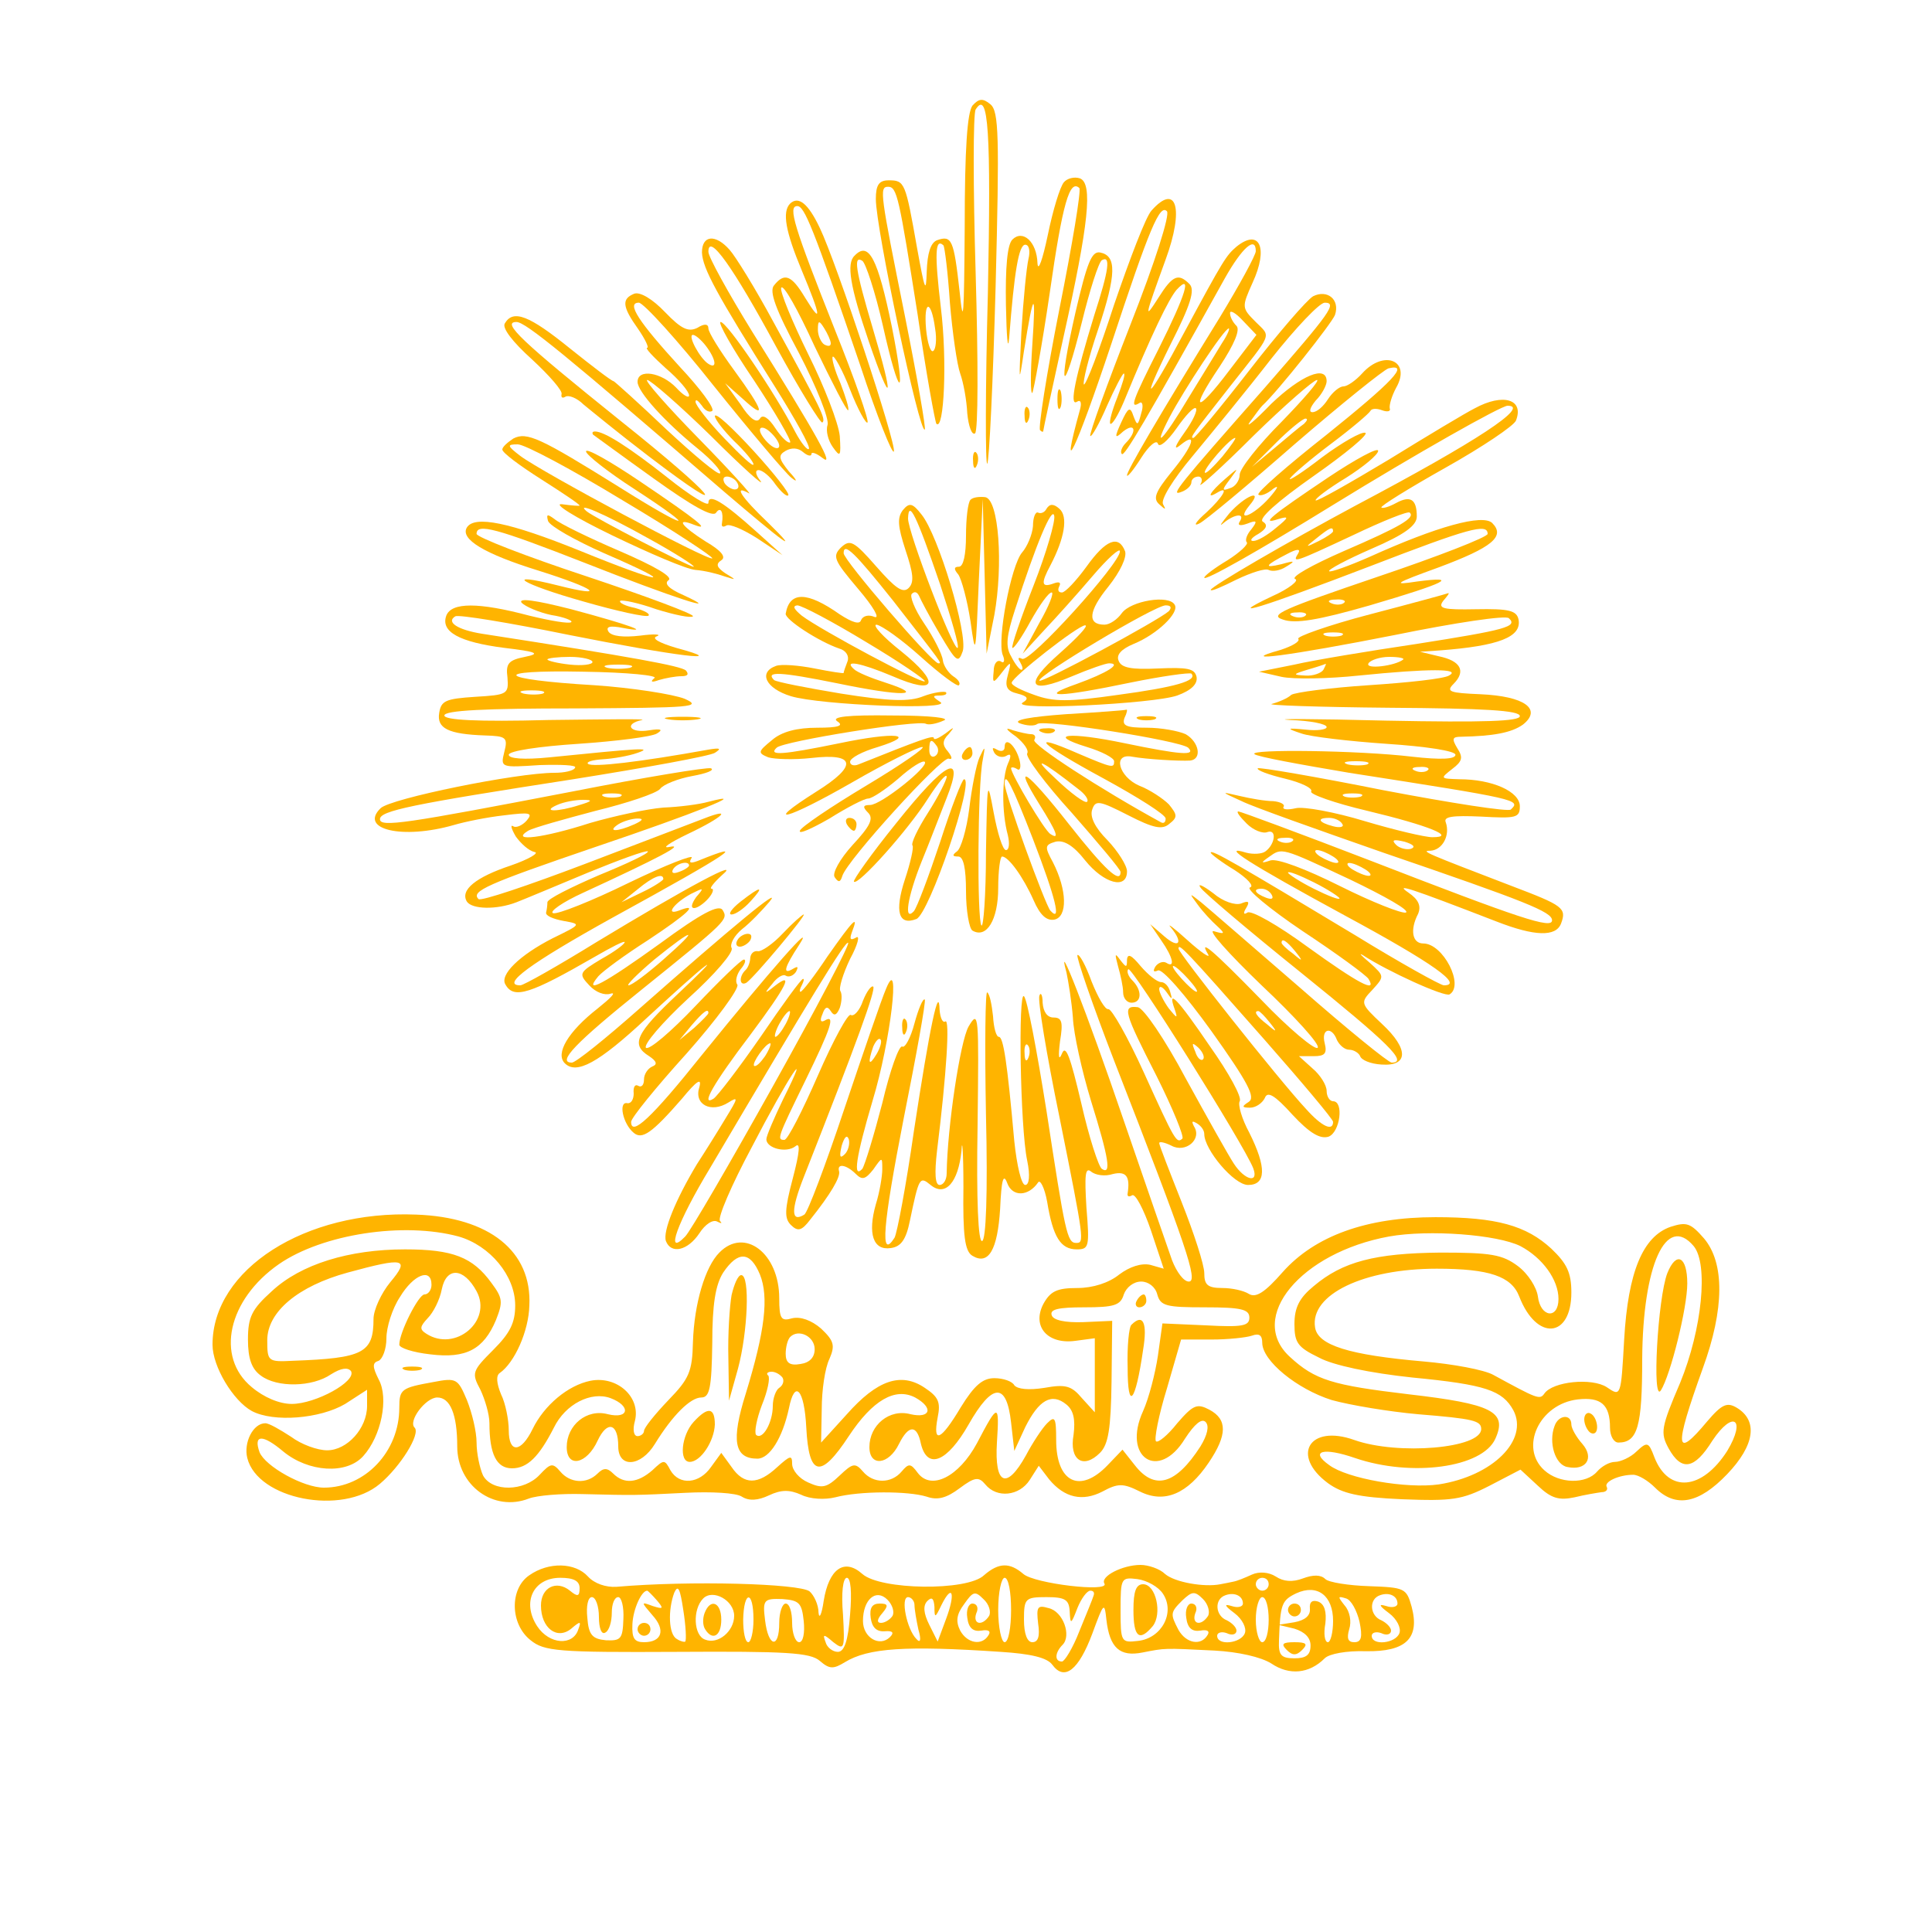 <?xml version="1.0" standalone="no"?>
<!DOCTYPE svg PUBLIC "-//W3C//DTD SVG 20010904//EN"
 "http://www.w3.org/TR/2001/REC-SVG-20010904/DTD/svg10.dtd">
<svg version="1.0" xmlns="http://www.w3.org/2000/svg"
 width="300pt" height="300pt" viewBox="0 0 300 300"
 preserveAspectRatio="xMidYMid meet">
<g transform="translate(0,300) scale(0.1,-0.1)"
fill="#ffb400" stroke="none">
<path d="M1510 2836 c-8 -11 -12 -67 -12 -188 -1 -140 -2 -159 -8 -100 -9 80
-12 87 -35 79 -10 -4 -15 -20 -16 -49 -1 -35 -3 -29 -15 37 -18 102 -19 105
-44 105 -15 0 -20 -7 -20 -29 0 -46 68 -366 76 -358 2 2 -12 82 -31 177 -38
189 -40 200 -26 200 14 0 17 -16 46 -199 13 -90 27 -166 29 -169 12 -12 17 99
7 180 -10 84 -9 109 4 97 2 -3 7 -43 10 -89 4 -47 11 -96 16 -110 5 -14 10
-41 11 -62 2 -20 7 -34 12 -31 5 3 5 111 1 249 -4 133 -4 248 0 254 20 32 24
-36 19 -285 -4 -148 -4 -268 -1 -265 3 3 9 127 13 275 6 235 5 272 -8 283 -12
10 -18 9 -28 -2z m-58 -346 c3 -17 1 -33 -3 -35 -4 -3 -9 13 -11 34 -4 46 8
46 14 1z"/>
<path d="M1652 2717 c-6 -7 -17 -43 -25 -82 -8 -38 -15 -58 -16 -44 -1 34 -23
53 -39 37 -8 -8 -11 -44 -10 -102 1 -50 3 -73 5 -51 8 104 15 145 25 145 6 0
8 -10 5 -22 -3 -13 -8 -63 -11 -113 -4 -81 -4 -84 4 -30 15 94 19 97 13 10 -3
-44 -3 -78 0 -75 2 3 15 73 27 155 20 140 31 177 46 163 3 -4 -11 -88 -31
-188 -20 -101 -33 -185 -30 -188 3 -3 5 -3 5 -1 0 2 14 67 31 144 40 179 46
240 26 248 -9 3 -20 0 -25 -6z"/>
<path d="M1227 2684 c-13 -13 -7 -44 18 -104 30 -72 32 -86 5 -42 -21 35 -32
39 -48 19 -8 -9 2 -37 39 -106 27 -52 47 -102 44 -111 -3 -9 1 -24 8 -34 12
-17 13 -15 11 17 -2 20 -24 77 -49 127 -25 51 -44 97 -42 103 3 7 26 -34 52
-91 27 -56 50 -101 52 -99 2 2 -4 21 -12 42 -9 20 -14 39 -12 41 2 3 15 -20
27 -51 12 -31 25 -54 27 -51 3 2 -20 68 -51 145 -63 159 -73 191 -58 191 11 0
24 -31 98 -248 26 -79 50 -139 52 -133 4 12 -89 293 -115 347 -18 38 -33 50
-46 38z m63 -217 c0 -5 -4 -5 -10 -2 -5 3 -10 14 -10 23 0 15 2 15 10 2 5 -8
10 -19 10 -23z"/>
<path d="M1788 2673 c-9 -10 -34 -76 -58 -146 -23 -71 -44 -126 -47 -124 -2 3
7 41 22 85 29 87 29 115 3 120 -13 2 -20 -16 -38 -93 -28 -123 -20 -135 10
-15 12 49 26 93 31 96 14 8 11 -15 -12 -86 -29 -95 -39 -141 -27 -134 6 4 8
-1 5 -12 -33 -119 -6 -62 48 100 61 185 76 219 87 208 5 -5 -18 -78 -57 -177
-36 -92 -64 -169 -62 -172 2 -2 14 19 26 47 12 27 24 50 26 50 3 0 -2 -16 -10
-37 -8 -20 -13 -38 -11 -41 3 -2 12 13 21 34 44 107 70 160 82 174 25 27 14
-8 -27 -90 -42 -83 -46 -95 -31 -86 5 4 7 -4 3 -16 -5 -19 -6 -20 -12 -4 -5
15 -8 14 -19 -10 -11 -24 -10 -26 3 -14 19 15 22 0 4 -18 -6 -6 -9 -14 -6 -17
4 -4 35 48 160 273 27 48 48 66 48 42 0 -6 -25 -52 -56 -103 -95 -154 -144
-238 -144 -245 0 -4 10 8 22 27 12 19 24 29 26 22 2 -7 15 4 29 24 14 20 27
34 30 31 3 -3 -5 -20 -18 -38 -15 -21 -17 -28 -6 -19 27 22 20 -1 -14 -42 -25
-31 -29 -41 -19 -50 10 -9 11 -9 6 0 -4 7 15 38 46 75 29 35 84 102 122 151
38 48 75 87 83 87 20 0 9 -15 -93 -132 -134 -152 -148 -169 -130 -162 9 3 16
10 16 15 0 5 5 9 11 9 5 0 7 -6 3 -12 -4 -7 33 26 82 75 49 48 94 87 99 87 5
0 -20 -29 -55 -65 -36 -36 -65 -73 -65 -82 0 -9 -7 -19 -15 -21 -13 -5 -13 -3
0 14 14 19 14 19 -8 0 -23 -20 -30 -32 -12 -21 20 12 9 -7 -17 -31 -16 -14
-21 -22 -11 -17 9 4 76 60 148 123 73 63 139 116 146 118 34 8 6 -21 -96 -103
-61 -48 -109 -90 -106 -93 3 -3 14 1 23 9 10 7 7 1 -6 -14 -25 -28 -53 -39
-31 -12 23 27 -6 16 -31 -12 -13 -16 -17 -22 -9 -15 17 14 34 16 25 2 -4 -6 1
-7 12 -3 15 6 16 4 6 -9 -7 -8 -10 -17 -7 -20 3 -3 -11 -16 -30 -28 -20 -12
-36 -24 -36 -27 0 -6 85 42 200 113 130 80 261 154 271 154 36 0 -47 -55 -236
-155 -108 -58 -225 -126 -225 -131 0 -3 18 5 40 16 23 11 45 18 50 15 6 -3 18
-1 27 5 15 9 14 10 -7 4 -29 -7 -26 -2 9 16 15 8 21 8 17 1 -10 -16 -7 -15 85
28 46 22 86 38 88 35 9 -8 -15 -22 -103 -60 -48 -21 -82 -40 -75 -43 7 -2 -9
-15 -36 -27 -78 -37 -14 -17 153 47 153 59 182 67 182 50 0 -5 -77 -35 -172
-67 -147 -50 -168 -59 -146 -66 19 -7 55 -1 135 22 119 35 141 46 73 37 -39
-6 -35 -3 34 22 83 31 104 48 83 69 -15 14 -85 -5 -191 -53 -32 -14 -60 -24
-62 -22 -3 2 27 18 66 35 51 22 70 36 70 50 0 27 -10 33 -32 21 -11 -6 -21 -9
-23 -7 -2 2 43 30 100 62 57 32 106 65 109 73 13 33 -20 43 -64 19 -14 -7 -74
-43 -134 -80 -60 -36 -111 -65 -113 -63 -2 2 19 18 47 35 27 17 50 36 50 42 0
6 -35 -13 -77 -41 -88 -59 -108 -75 -78 -65 17 5 17 3 -4 -14 -13 -11 -28 -20
-35 -20 -6 0 -3 5 8 11 13 8 15 14 7 19 -8 4 22 31 79 71 50 35 86 65 80 67
-6 2 -36 -15 -67 -38 -31 -24 -53 -38 -50 -33 4 6 32 30 64 54 32 24 59 47 61
51 2 4 10 4 18 1 8 -3 14 -2 12 3 -1 5 3 19 10 32 24 42 -19 60 -53 22 -10
-11 -23 -20 -29 -20 -6 0 -17 -9 -24 -20 -7 -11 -17 -20 -24 -20 -6 0 -4 7 5
18 10 10 17 24 17 30 0 26 -40 9 -86 -35 -26 -27 -41 -39 -33 -28 8 11 16 22
19 25 24 22 108 128 113 141 8 24 -12 40 -34 29 -10 -6 -54 -57 -99 -115 -45
-58 -84 -105 -87 -105 -6 0 -1 6 57 80 67 85 64 76 40 100 -22 22 -22 23 -5
61 25 54 11 85 -25 56 -16 -14 -19 -18 -81 -133 -57 -107 -71 -119 -21 -18 31
61 38 84 29 93 -17 17 -26 14 -48 -21 -23 -36 -22 -32 11 59 29 79 17 120 -22
76z m121 -248 c-52 -69 -63 -65 -15 6 23 35 32 57 26 63 -6 6 -10 14 -10 20 0
5 9 0 20 -12 l21 -22 -42 -55z m-11 43 c-8 -13 -31 -51 -52 -85 -40 -67 -58
-85 -30 -31 22 42 85 138 92 138 2 0 -2 -10 -10 -22z m127 -126 c-6 -4 -26
-21 -45 -37 l-36 -30 38 38 c20 20 41 37 45 37 4 0 3 -3 -2 -8z m-127 -51
c-13 -15 -25 -27 -27 -25 -4 4 39 54 47 54 2 0 -7 -13 -20 -29z m172 -116 c0
-2 -10 -9 -22 -15 -22 -11 -22 -10 -4 4 21 17 26 19 26 11z m17 -111 c-3 -3
-12 -4 -19 -1 -8 3 -5 6 6 6 11 1 17 -2 13 -5z m-60 -20 c-3 -3 -12 -4 -19 -1
-8 3 -5 6 6 6 11 1 17 -2 13 -5z"/>
<path d="M1090 2608 c1 -25 23 -65 113 -208 32 -51 56 -94 53 -97 -2 -3 -12 9
-21 26 -31 60 -106 171 -116 171 -5 0 18 -41 52 -91 33 -50 58 -93 56 -96 -3
-2 -13 7 -23 22 -11 17 -20 22 -24 15 -5 -8 -16 0 -30 22 l-24 33 27 -24 c38
-35 33 -19 -13 44 -22 30 -40 59 -40 65 0 7 -6 8 -17 1 -14 -7 -25 -2 -50 24
-20 21 -39 32 -48 29 -20 -8 -19 -20 6 -55 11 -16 17 -29 14 -29 -4 0 9 -14
29 -32 20 -17 36 -36 36 -42 0 -5 -9 0 -20 12 -23 24 -60 30 -60 9 0 -15 41
-61 94 -104 22 -18 37 -35 34 -38 -3 -3 -40 28 -83 68 -43 41 -80 74 -82 75
-3 0 -33 23 -68 51 -63 51 -88 61 -101 39 -5 -7 12 -29 42 -56 27 -25 48 -49
46 -54 -1 -5 1 -7 6 -4 5 3 18 -2 28 -12 11 -9 56 -46 102 -81 138 -105 103
-62 -45 56 -153 123 -185 153 -161 153 14 0 75 -50 323 -264 90 -77 122 -101
68 -48 -42 40 -55 60 -30 46 6 -4 -28 34 -78 85 -49 50 -85 91 -80 91 5 0 50
-39 99 -87 49 -49 84 -80 77 -70 -8 10 -9 17 -3 17 6 0 18 -10 26 -22 9 -12
18 -20 20 -17 3 2 -22 34 -54 69 -33 36 -59 60 -60 54 0 -5 14 -23 30 -39 17
-16 30 -32 30 -36 0 -5 -20 14 -45 40 -25 26 -45 52 -45 57 0 5 4 2 10 -6 5
-8 12 -11 16 -8 4 4 -19 35 -50 68 -64 70 -84 100 -64 100 7 0 60 -58 117
-130 57 -71 111 -135 120 -142 10 -8 9 -4 -4 10 -16 20 -17 25 -5 32 9 5 19 5
27 -2 7 -6 13 -7 13 -3 0 4 8 1 17 -6 20 -16 -7 33 -109 196 -37 60 -68 116
-68 124 0 30 38 -23 105 -147 37 -68 70 -121 72 -118 6 5 -2 21 -76 156 -28
52 -59 102 -68 112 -22 25 -43 23 -43 -4z m6 -145 c16 -21 18 -37 4 -28 -13 8
-33 45 -24 45 4 0 13 -8 20 -17z m114 -155 c0 -6 -7 -5 -15 2 -8 7 -15 17 -15
22 0 6 7 5 15 -2 8 -7 15 -17 15 -22z m-65 -58 c3 -5 2 -10 -4 -10 -5 0 -13 5
-16 10 -3 6 -2 10 4 10 5 0 13 -4 16 -10z"/>
<path d="M1327 2603 c-13 -12 -7 -48 22 -133 36 -105 40 -93 6 21 -27 91 -30
113 -16 104 5 -3 20 -48 32 -101 26 -116 37 -118 14 -2 -22 107 -36 134 -58
111z"/>
<path d="M1642 2380 c0 -14 2 -19 5 -12 2 6 2 18 0 25 -3 6 -5 1 -5 -13z"/>
<path d="M1591 2354 c0 -11 3 -14 6 -6 3 7 2 16 -1 19 -3 4 -6 -2 -5 -13z"/>
<path d="M797 2319 c-9 -6 -17 -13 -17 -17 0 -5 27 -25 60 -46 33 -21 60 -39
60 -41 0 -1 -12 0 -27 2 -16 2 19 -20 77 -48 58 -28 116 -53 130 -54 14 -1 34
-6 45 -10 19 -6 19 -6 1 5 -13 9 -15 14 -6 20 8 5 0 15 -24 29 -38 24 -48 38
-18 26 26 -10 7 6 -85 68 -46 31 -83 52 -83 46 0 -5 34 -32 76 -59 103 -67 83
-64 -25 4 -122 76 -143 86 -164 75z m170 -96 c79 -47 141 -88 139 -90 -5 -5
-265 134 -298 159 -21 16 -21 18 -4 18 11 0 84 -39 163 -87z m38 -58 c44 -24
76 -45 72 -45 -7 0 -154 76 -166 86 -19 16 28 -4 94 -41z"/>
<path d="M921 2325 c3 -2 45 -33 94 -68 60 -43 92 -61 97 -53 7 10 12 1 9 -17
-1 -5 2 -6 7 -3 5 3 26 -6 48 -20 l39 -26 -40 36 c-51 46 -75 61 -75 45 0 -6
-28 11 -63 39 -62 49 -99 72 -113 72 -4 0 -5 -2 -3 -5z"/>
<path d="M1511 2284 c0 -11 3 -14 6 -6 3 7 2 16 -1 19 -3 4 -6 -2 -5 -13z"/>
<path d="M1507 2224 c-4 -4 -7 -29 -7 -56 0 -29 -4 -48 -11 -48 -8 0 -8 -4 -1
-12 5 -7 14 -40 19 -73 8 -57 8 -54 13 65 l6 125 3 -120 3 -120 12 60 c14 78
7 179 -14 183 -9 1 -19 0 -23 -4z"/>
<path d="M1402 2208 c-9 -12 -8 -25 4 -62 12 -36 14 -50 5 -59 -9 -9 -21 0
-50 33 -35 40 -41 43 -55 30 -14 -14 -11 -20 27 -65 23 -27 34 -46 25 -43 -9
4 -18 2 -21 -5 -2 -7 -13 -4 -33 9 -51 36 -78 36 -84 1 -1 -9 51 -43 83 -54
11 -3 16 -12 13 -20 -3 -8 -6 -16 -6 -18 0 -1 -20 2 -45 7 -25 5 -52 7 -60 4
-28 -10 -16 -35 23 -47 46 -14 253 -22 232 -9 -12 8 -13 10 -1 10 8 0 12 2 10
5 -3 2 -19 0 -35 -6 -22 -9 -52 -8 -128 4 -54 9 -100 18 -104 21 -14 14 9 13
98 -5 101 -21 140 -20 75 1 -22 7 -44 16 -49 21 -17 15 10 10 60 -11 69 -30
75 -11 13 39 -28 22 -45 41 -38 41 8 -1 39 -23 69 -50 30 -27 57 -47 59 -44 3
3 -1 9 -9 14 -7 5 -15 16 -16 25 -1 9 -14 35 -29 57 -15 22 -23 43 -19 46 4 4
8 3 11 -3 2 -5 16 -32 32 -59 26 -44 29 -47 36 -27 8 27 -38 180 -64 212 -14
18 -19 19 -29 7z m58 -116 c17 -52 30 -96 27 -98 -6 -6 -77 179 -77 201 1 30
13 5 50 -103z m-73 -25 c77 -99 76 -97 70 -97 -9 0 -147 160 -147 171 0 18 18
0 77 -74z m-42 -64 c52 -31 93 -59 91 -61 -5 -4 -162 80 -191 102 -12 10 -15
15 -7 16 7 0 56 -26 107 -57z"/>
<path d="M1625 2210 c-3 -6 -9 -8 -13 -6 -4 2 -8 -7 -8 -21 -1 -13 -9 -32 -17
-41 -17 -20 -39 -135 -30 -159 4 -9 2 -14 -3 -10 -6 3 -11 -4 -11 -15 -2 -20
-1 -20 13 -2 14 18 15 18 9 -4 -5 -18 -2 -25 15 -29 16 -4 18 -8 8 -14 -20
-13 203 -2 240 11 22 8 32 18 30 29 -3 13 -14 15 -60 13 -41 -2 -57 1 -61 12
-4 9 4 18 23 26 37 15 72 49 64 61 -9 16 -68 6 -82 -13 -7 -10 -19 -18 -27
-18 -27 0 -25 21 6 59 19 24 29 46 26 55 -10 26 -30 18 -60 -24 -16 -22 -33
-40 -38 -40 -6 0 -7 4 -4 10 3 6 -1 7 -9 4 -19 -7 -20 0 -5 28 22 42 28 76 14
88 -9 8 -15 8 -20 0z m-20 -119 c-20 -51 -35 -95 -33 -97 2 -2 15 17 28 41 14
25 28 45 33 45 4 0 -4 -21 -19 -47 l-26 -48 33 36 c19 20 53 58 76 85 23 27
42 44 42 38 1 -18 -140 -174 -152 -167 -6 3 -7 1 -3 -5 4 -7 5 -12 2 -12 -3 0
-10 9 -16 21 -9 15 -7 32 6 72 33 103 58 162 61 146 2 -8 -12 -57 -32 -108z
m210 -40 c-17 -15 -197 -112 -201 -108 -6 6 179 117 196 117 8 0 10 -3 5 -9z
m-169 -65 c-57 -50 -49 -65 19 -36 26 11 52 20 57 20 21 0 -3 -15 -50 -32 -63
-22 -27 -21 83 2 49 10 92 16 95 14 10 -11 -25 -21 -114 -33 -77 -11 -100 -11
-130 0 -20 7 -36 15 -35 19 1 9 103 89 114 89 6 0 -12 -19 -39 -43z"/>
<path d="M851 2191 c3 -8 42 -30 87 -50 120 -52 92 -49 -38 4 -109 44 -163 55
-175 36 -11 -18 27 -41 111 -67 89 -28 109 -43 30 -23 -88 22 -56 2 40 -25 52
-15 98 -25 101 -22 3 3 -7 8 -21 12 -15 3 -25 8 -23 11 3 2 28 -3 56 -13 29
-9 54 -14 57 -11 3 3 -72 31 -165 62 -94 31 -171 61 -171 66 0 17 30 9 168
-45 137 -54 220 -81 153 -50 -23 10 -30 18 -23 23 8 5 -22 22 -75 45 -49 21
-94 43 -102 50 -11 8 -13 8 -10 -3z"/>
<path d="M810 2064 c6 -6 27 -15 46 -19 20 -3 34 -9 31 -11 -3 -3 -32 2 -65
10 -79 21 -121 21 -129 0 -9 -25 20 -41 90 -50 51 -6 57 -9 32 -14 -25 -5 -30
-10 -27 -32 2 -26 0 -27 -50 -30 -46 -3 -53 -6 -56 -25 -4 -24 14 -33 71 -35
33 -1 36 -3 30 -26 -6 -24 -5 -24 55 -20 33 1 58 0 55 -4 -2 -5 -17 -8 -32 -8
-59 0 -255 -40 -270 -55 -34 -33 34 -49 114 -26 17 5 51 12 78 15 40 5 45 4
35 -8 -7 -8 -17 -12 -21 -9 -5 3 -3 -4 4 -16 8 -11 20 -22 29 -24 8 -1 -8 -11
-37 -21 -54 -18 -79 -38 -68 -56 8 -12 46 -13 77 -1 13 5 63 26 111 46 49 20
90 35 93 33 2 -3 -32 -19 -76 -37 -44 -19 -80 -37 -80 -42 0 -5 -1 -12 -2 -16
-1 -5 11 -10 27 -13 28 -5 28 -5 -17 -27 -51 -26 -83 -57 -73 -72 13 -23 39
-14 138 43 26 15 47 26 47 23 0 -3 -16 -15 -36 -26 -35 -21 -36 -23 -19 -41
10 -11 24 -16 33 -13 10 3 0 -7 -20 -23 -46 -36 -66 -70 -51 -85 18 -18 52 0
127 70 39 36 80 73 91 81 11 8 -8 -11 -42 -43 -66 -62 -74 -79 -45 -97 12 -8
13 -13 5 -16 -7 -3 -13 -12 -13 -20 0 -9 -4 -13 -9 -10 -5 3 -8 -2 -7 -12 0
-9 -4 -16 -10 -15 -14 3 -7 -32 10 -46 13 -11 28 -1 75 53 23 28 31 33 27 18
-9 -27 18 -41 45 -24 16 10 15 7 -4 -24 -12 -20 -32 -52 -45 -72 -33 -55 -53
-104 -48 -119 8 -21 34 -15 52 12 9 14 21 22 28 18 6 -3 8 -3 4 1 -4 5 18 56
49 114 57 110 96 169 49 75 -14 -29 -26 -57 -26 -62 0 -14 31 -22 45 -11 8 7
7 -8 -4 -50 -13 -49 -13 -62 -3 -72 11 -11 17 -9 30 8 32 40 47 66 45 75 -4
13 11 11 26 -4 10 -10 15 -8 27 7 14 20 14 20 14 0 0 -10 -4 -35 -10 -54 -13
-46 -4 -72 23 -68 16 2 24 13 30 43 14 67 15 69 32 55 23 -19 43 4 48 53 1 23
3 -2 3 -56 -1 -75 2 -100 14 -107 25 -15 39 9 43 73 2 45 5 56 11 40 8 -22 33
-21 48 1 3 5 10 -8 14 -30 9 -55 21 -74 46 -74 19 0 20 4 15 65 -3 50 -2 63 7
56 7 -6 22 -8 34 -4 21 5 27 -4 23 -30 -1 -5 2 -6 7 -3 5 3 18 -22 29 -54 l20
-60 -21 6 c-14 3 -32 -3 -48 -15 -16 -13 -41 -21 -65 -21 -32 0 -42 -5 -53
-25 -18 -35 7 -63 50 -57 l30 4 0 -57 0 -58 -20 22 c-16 19 -25 22 -58 16 -25
-4 -42 -2 -47 4 -3 6 -17 11 -31 11 -18 0 -31 -11 -52 -45 -31 -52 -44 -58
-36 -16 5 24 1 32 -20 46 -37 25 -74 12 -121 -41 l-40 -44 1 52 c0 29 5 64 12
78 9 21 7 28 -13 47 -15 13 -32 19 -45 16 -17 -5 -20 -1 -20 31 0 70 -54 111
-93 71 -22 -22 -39 -79 -41 -139 -1 -46 -6 -57 -38 -90 -21 -22 -38 -43 -38
-48 0 -4 -5 -8 -10 -8 -6 0 -8 10 -4 24 9 37 -28 70 -69 62 -35 -7 -72 -38
-90 -75 -18 -37 -37 -38 -37 -2 0 16 -5 42 -12 56 -7 17 -8 29 -2 33 23 16 45
65 46 105 4 84 -62 137 -176 141 -172 7 -316 -85 -316 -202 0 -34 32 -87 61
-103 34 -18 106 -12 145 11 l34 22 0 -25 c0 -35 -31 -69 -62 -69 -15 0 -40 9
-56 21 -17 11 -34 21 -40 21 -19 0 -34 -30 -28 -54 16 -64 147 -90 206 -40 32
27 63 77 54 87 -11 10 17 47 35 47 20 0 31 -26 31 -76 0 -61 57 -102 111 -81
13 5 51 8 84 7 81 -2 81 -2 160 2 39 2 78 0 87 -6 11 -7 25 -6 42 2 19 9 32 9
50 1 14 -7 37 -8 53 -4 38 10 113 10 142 1 17 -6 31 -2 51 13 24 18 30 18 40
6 18 -22 53 -18 69 7 l14 22 16 -21 c24 -29 52 -35 83 -19 24 13 32 13 58 0
38 -19 74 -4 107 45 29 43 29 67 1 82 -19 10 -25 8 -50 -21 -15 -19 -30 -31
-33 -28 -3 3 4 40 17 82 l22 76 47 0 c26 0 54 3 63 6 11 4 16 1 16 -11 0 -28
54 -72 108 -89 29 -8 89 -18 134 -22 86 -7 98 -10 98 -23 0 -30 -129 -41 -197
-17 -70 25 -99 -24 -41 -67 22 -16 47 -22 115 -25 78 -3 93 -1 136 21 l48 25
27 -25 c21 -20 33 -23 57 -18 16 4 35 7 42 8 7 0 10 4 8 8 -5 8 19 19 41 19 8
0 23 -9 34 -20 32 -32 68 -25 112 21 43 45 48 83 15 103 -15 9 -23 6 -46 -21
-50 -60 -52 -43 -7 82 34 93 34 164 2 202 -21 24 -27 26 -52 18 -43 -15 -66
-70 -72 -175 -5 -89 -5 -89 -27 -74 -23 15 -84 9 -97 -10 -7 -10 -11 -8 -79
29 -14 8 -63 17 -109 21 -115 10 -164 25 -168 53 -8 51 76 91 189 91 82 0 116
-12 128 -43 27 -70 81 -65 81 6 0 31 -7 45 -31 68 -39 36 -85 49 -180 49 -107
0 -187 -29 -237 -85 -28 -32 -42 -41 -53 -34 -8 5 -26 9 -41 9 -23 0 -28 5
-28 23 0 13 -16 62 -35 110 -19 48 -35 89 -35 92 0 3 9 1 19 -4 22 -12 48 10
35 30 -4 8 -3 9 4 5 7 -4 12 -11 12 -17 0 -24 46 -79 68 -79 28 0 29 27 2 81
-12 22 -18 44 -15 49 4 6 -17 44 -46 85 -51 75 -67 91 -55 58 5 -15 4 -15 -9
1 -8 11 -15 25 -15 30 0 6 5 4 11 -4 9 -13 10 -13 6 0 -2 8 -8 15 -14 15 -6 0
-20 11 -32 25 -14 17 -20 20 -21 10 0 -13 -1 -13 -11 0 -8 11 -8 9 -3 -10 4
-14 8 -32 8 -41 0 -9 6 -16 13 -16 16 0 17 19 1 35 -6 6 -9 14 -6 17 5 6 180
-273 194 -309 9 -24 -13 -19 -30 7 -8 12 -41 71 -74 131 -34 64 -66 110 -75
112 -25 3 -22 -7 29 -107 25 -50 43 -94 40 -97 -9 -8 -11 -5 -60 103 -25 55
-50 99 -55 98 -5 -1 -16 18 -26 43 -9 25 -19 43 -22 41 -2 -3 23 -76 57 -164
113 -290 131 -343 116 -343 -8 0 -19 15 -26 33 -6 17 -40 115 -75 217 -58 170
-106 292 -89 230 3 -14 8 -45 10 -70 1 -25 14 -83 28 -129 28 -90 32 -116 17
-106 -5 3 -20 49 -32 102 -17 72 -24 92 -30 77 -5 -12 -6 -5 -3 19 5 30 3 37
-10 37 -10 0 -16 9 -17 23 0 12 -3 17 -5 11 -3 -6 11 -91 31 -188 39 -194 39
-196 26 -196 -14 0 -17 16 -46 205 -15 94 -30 174 -35 178 -9 10 -6 -203 5
-255 5 -24 3 -38 -3 -38 -6 0 -13 30 -17 68 -11 123 -17 162 -24 162 -4 0 -8
14 -9 32 -2 18 -5 34 -9 37 -3 4 -4 -82 -2 -189 3 -125 0 -196 -6 -197 -6 -2
-9 62 -7 180 2 172 2 180 -14 153 -13 -23 -33 -156 -34 -228 0 -10 -5 -18 -11
-18 -7 0 -8 18 -4 53 15 121 20 205 13 201 -4 -3 -8 5 -9 18 -1 41 -15 -25
-40 -189 -12 -84 -26 -158 -30 -165 -23 -36 -18 20 14 184 20 100 35 183 33
186 -3 2 -10 -15 -16 -37 -6 -23 -15 -39 -19 -36 -5 2 -19 -37 -31 -88 -13
-50 -27 -96 -31 -102 -15 -16 -10 18 16 106 28 92 44 230 21 174 -7 -16 -36
-101 -65 -187 -29 -87 -57 -161 -62 -164 -21 -13 -21 7 -1 58 84 213 112 291
108 296 -3 2 -10 -7 -16 -22 -5 -15 -14 -25 -19 -22 -4 3 -27 -39 -51 -94 -24
-55 -47 -100 -52 -100 -12 0 -11 3 32 91 41 84 48 105 30 94 -6 -3 -7 1 -3 10
4 12 8 13 13 5 5 -8 9 -7 14 5 3 9 4 21 1 26 -3 4 4 27 15 50 12 22 16 38 9
33 -9 -5 -10 -2 -6 9 11 28 2 19 -38 -38 -20 -30 -39 -55 -42 -55 -2 0 -1 5 2
10 3 6 4 10 2 10 -3 0 -32 -40 -66 -90 -34 -49 -67 -92 -73 -96 -21 -13 0 24
57 99 56 75 69 100 38 76 -16 -13 -17 -12 -4 3 7 10 17 16 21 13 5 -3 12 0 16
6 4 8 3 9 -4 5 -18 -11 -14 2 9 37 27 42 -45 -40 -151 -171 -79 -99 -110 -127
-110 -104 0 6 38 53 86 106 47 53 82 101 79 107 -4 5 -1 16 5 24 7 8 9 15 5
15 -4 0 -38 -33 -75 -72 -38 -40 -72 -69 -77 -65 -4 5 25 39 66 77 41 37 71
72 67 78 -3 6 4 19 16 29 13 10 32 30 43 43 22 27 -58 -39 -203 -167 -52 -46
-98 -83 -104 -83 -24 0 6 31 108 113 134 108 135 109 126 124 -6 9 -33 -5 -97
-52 -86 -62 -121 -81 -96 -51 7 8 41 33 77 56 62 41 81 59 48 46 -22 -8 -7 12
19 26 20 10 21 10 8 -5 -7 -10 -9 -17 -3 -17 5 0 15 7 22 15 7 8 9 15 5 15 -4
0 3 9 16 21 33 28 -53 -18 -195 -104 -60 -37 -113 -67 -118 -67 -31 0 15 34
143 105 186 102 213 121 132 88 -11 -4 -14 -3 -9 5 4 6 -40 -11 -98 -39 -57
-28 -110 -49 -117 -47 -7 2 14 17 47 32 115 53 159 76 134 71 -14 -3 -1 6 28
20 55 26 71 42 25 24 -16 -6 -99 -38 -186 -71 -87 -33 -161 -58 -164 -54 -12
12 12 23 182 81 154 52 244 88 175 70 -14 -4 -45 -8 -70 -9 -25 -2 -76 -13
-114 -24 -71 -23 -125 -30 -96 -12 9 5 56 18 105 31 49 12 94 27 100 34 5 7
28 16 50 20 22 4 35 9 29 12 -6 2 -103 -14 -215 -36 -260 -50 -299 -56 -299
-43 0 13 48 23 300 62 113 18 212 36 220 41 11 7 8 8 -10 5 -105 -19 -181 -28
-187 -22 -3 3 7 6 23 7 16 1 40 5 54 10 26 9 2 7 -137 -7 -40 -4 -63 -2 -63 4
0 6 47 13 108 17 59 4 114 11 122 16 10 6 7 8 -12 5 -30 -5 -40 10 -11 16 9 2
-56 1 -145 0 -112 -3 -162 0 -162 7 0 8 64 11 203 11 181 1 199 2 170 15 -18
7 -81 17 -140 21 -153 9 -164 24 -17 21 69 -1 117 -6 110 -10 -7 -6 -4 -7 7
-3 10 3 26 6 35 6 10 0 12 3 7 9 -9 7 -78 20 -317 57 -37 6 -56 18 -41 27 5 3
84 -10 177 -29 166 -33 255 -44 166 -20 -27 8 -39 15 -30 18 8 3 -4 4 -26 1
-26 -3 -44 -1 -49 6 -5 8 2 10 22 6 48 -9 10 5 -80 29 -55 14 -83 18 -77 10z
m110 -92 c0 -4 -16 -6 -35 -4 -19 2 -35 6 -35 8 0 2 16 4 35 4 19 0 35 -4 35
-8z m58 -9 c-10 -2 -26 -2 -35 0 -10 3 -2 5 17 5 19 0 27 -2 18 -5z m-135 -40
c-7 -2 -21 -2 -30 0 -10 3 -4 5 12 5 17 0 24 -2 18 -5z m120 -160 c-7 -2 -19
-2 -25 0 -7 3 -2 5 12 5 14 0 19 -2 13 -5z m-63 -13 c-34 -11 -60 -11 -35 0
11 5 29 8 40 8 16 0 15 -2 -5 -8z m85 -30 c-27 -12 -43 -12 -25 0 8 5 22 9 30
9 10 0 8 -3 -5 -9z m85 -64 c0 -2 -7 -7 -16 -10 -8 -3 -12 -2 -9 4 6 10 25 14
25 6z m-40 -21 c0 -2 -15 -12 -32 -20 l-33 -16 25 20 c24 20 40 26 40 16z m0
-125 c-25 -22 -49 -40 -54 -40 -4 0 14 18 40 40 63 51 72 51 14 0z m170 -197
c-67 -120 -128 -225 -136 -233 -32 -33 -13 21 39 107 157 266 210 353 214 349
3 -2 -50 -103 -117 -223z m-100 114 c0 -2 -10 -12 -22 -23 l-23 -19 19 23 c18
21 26 27 26 19z m120 -17 c-6 -11 -13 -20 -16 -20 -2 0 0 9 6 20 6 11 13 20
16 20 2 0 0 -9 -6 -20z m141 -47 c-12 -20 -14 -14 -5 12 4 9 9 14 11 11 3 -2
0 -13 -6 -23z m-173 -3 c-7 -10 -14 -17 -17 -15 -4 4 18 35 25 35 2 0 -1 -9
-8 -20z m409 -2 c-3 -8 -6 -5 -6 6 -1 11 2 17 5 13 3 -3 4 -12 1 -19z m271 -3
c-3 -3 -9 2 -12 12 -6 14 -5 15 5 6 7 -7 10 -15 7 -18z m-556 -147 c-8 -8 -9
-4 -5 13 4 13 8 18 11 10 2 -7 -1 -18 -6 -23z m-600 -128 c49 -14 88 -61 88
-107 0 -27 -8 -43 -34 -69 -33 -33 -34 -36 -20 -62 7 -15 14 -38 14 -52 0 -48
11 -70 35 -70 24 0 42 18 65 63 18 37 58 57 88 46 32 -12 29 -33 -4 -25 -33 9
-64 -17 -64 -51 0 -33 31 -27 48 10 15 32 32 27 32 -9 0 -34 35 -32 57 4 27
44 55 72 72 72 13 0 16 15 17 84 0 61 5 91 17 110 23 34 42 33 57 -3 14 -35 8
-87 -22 -185 -23 -73 -18 -101 18 -101 19 0 39 32 49 78 9 46 24 30 27 -30 4
-76 22 -80 66 -13 37 56 72 76 103 60 29 -16 24 -33 -7 -26 -33 9 -64 -17 -64
-51 0 -31 30 -28 46 5 15 30 28 30 34 0 10 -41 41 -28 74 30 37 65 59 66 66 3
l5 -44 17 37 c21 42 41 54 64 35 11 -9 14 -23 11 -47 -7 -39 15 -54 41 -28 13
13 17 37 18 111 l1 94 -45 -2 c-28 -1 -47 3 -49 11 -3 9 11 12 50 12 47 0 57
3 62 20 4 11 15 20 27 20 11 0 22 -8 25 -20 5 -18 14 -20 74 -20 56 0 69 -3
69 -16 0 -13 -11 -15 -67 -12 l-68 3 -7 -50 c-4 -27 -14 -66 -23 -86 -33 -72
24 -110 65 -43 15 23 26 32 32 26 6 -6 3 -20 -8 -38 -38 -59 -71 -69 -102 -29
l-19 24 -23 -24 c-43 -45 -80 -27 -80 39 0 35 -2 38 -14 26 -8 -8 -23 -31 -33
-50 -30 -54 -49 -46 -45 20 4 62 2 62 -31 -1 -28 -52 -71 -74 -92 -46 -11 15
-14 15 -25 2 -16 -19 -44 -19 -60 0 -12 14 -16 13 -36 -6 -20 -19 -27 -21 -49
-11 -14 6 -25 19 -25 29 0 14 -3 13 -23 -5 -30 -28 -52 -28 -71 0 l-16 22 -16
-22 c-18 -26 -49 -29 -63 -5 -9 17 -10 17 -28 0 -23 -20 -44 -22 -61 -5 -9 9
-15 9 -24 0 -17 -17 -43 -15 -58 3 -12 14 -15 13 -32 -5 -24 -26 -74 -27 -88
-1 -5 11 -10 34 -10 51 0 17 -7 46 -15 66 -14 33 -16 35 -52 28 -50 -9 -53
-11 -53 -40 0 -68 -53 -124 -117 -124 -32 0 -91 33 -100 55 -10 28 5 28 37 1
39 -32 98 -36 124 -7 28 31 40 90 24 119 -10 20 -10 26 0 29 6 3 12 18 12 35
0 17 9 46 21 64 21 35 49 46 49 19 0 -8 -5 -15 -11 -15 -9 0 -39 -59 -39 -78
0 -5 21 -12 48 -15 56 -7 83 8 102 53 11 28 11 34 -7 58 -29 40 -60 52 -134
52 -87 0 -162 -23 -207 -65 -31 -28 -37 -40 -37 -75 0 -30 6 -46 20 -56 25
-19 80 -18 109 2 16 10 26 11 31 5 9 -16 -55 -51 -92 -51 -19 0 -43 10 -62 26
-57 47 -37 136 42 191 68 47 194 66 279 43z m1649 -15 c34 -18 59 -52 59 -82
0 -32 -28 -29 -32 4 -2 14 -15 35 -31 47 -24 18 -42 21 -120 21 -102 -1 -152
-14 -197 -52 -22 -18 -30 -33 -30 -59 0 -29 5 -36 38 -52 22 -12 79 -24 145
-31 114 -11 140 -20 157 -51 24 -46 -32 -102 -116 -115 -50 -7 -142 9 -170 30
-31 22 -9 28 40 11 88 -30 198 -15 218 30 19 42 -5 54 -135 69 -118 14 -145
22 -184 58 -67 61 17 162 154 187 62 11 168 3 204 -15z m269 0 c23 -28 13
-129 -21 -212 -30 -70 -31 -78 -18 -102 20 -36 40 -33 68 12 32 48 53 34 23
-16 -39 -61 -91 -66 -113 -10 -9 24 -11 25 -28 9 -9 -9 -25 -16 -33 -16 -9 0
-21 -7 -28 -15 -17 -20 -59 -19 -82 2 -39 35 -8 103 52 110 36 4 50 -8 50 -44
0 -13 6 -23 13 -23 30 0 37 25 37 130 1 145 37 226 80 175z m-2024 -56 c-14
-17 -26 -43 -26 -57 0 -53 -16 -61 -125 -65 -39 -2 -40 -1 -40 32 0 44 48 84
125 105 88 24 97 22 66 -15z m134 -14 c25 -46 -33 -95 -78 -66 -11 7 -10 11 2
24 9 9 19 29 22 45 7 35 34 34 54 -3z m525 -90 c0 -13 -8 -21 -22 -23 -17 -3
-23 2 -23 16 0 10 3 22 7 26 13 13 38 1 38 -19z m-50 -44 c3 -5 1 -12 -5 -16
-5 -3 -10 -16 -10 -28 0 -26 -16 -54 -26 -45 -3 4 1 25 9 46 9 22 13 42 10 46
-4 3 -1 6 5 6 6 0 13 -4 17 -9z"/>
<path d="M1136 989 c-3 -17 -6 -61 -5 -98 l1 -66 14 50 c15 56 19 145 5 145
-5 0 -11 -14 -15 -31z"/>
<path d="M1765 980 c-3 -5 -1 -10 4 -10 6 0 11 5 11 10 0 6 -2 10 -4 10 -3 0
-8 -4 -11 -10z"/>
<path d="M1757 943 c-4 -3 -7 -34 -6 -67 0 -68 12 -55 24 28 7 42 0 57 -18 39z"/>
<path d="M628 873 c6 -2 18 -2 25 0 6 3 1 5 -13 5 -14 0 -19 -2 -12 -5z"/>
<path d="M1077 792 c-19 -21 -23 -62 -6 -62 17 0 38 32 39 58 0 27 -11 28 -33
4z"/>
<path d="M2589 1023 c-15 -39 -24 -203 -10 -182 15 24 41 128 41 166 0 42 -17
51 -31 16z"/>
<path d="M2460 796 c0 -8 5 -18 10 -21 6 -3 10 1 10 9 0 8 -4 18 -10 21 -5 3
-10 -1 -10 -9z"/>
<path d="M2414 786 c-10 -26 1 -61 20 -64 29 -6 42 14 23 36 -9 10 -17 24 -17
30 0 17 -20 15 -26 -2z"/>
<path d="M2127 2046 c-65 -17 -115 -35 -111 -38 3 -4 -9 -11 -27 -17 -75 -21
15 -9 177 23 93 19 173 31 177 26 14 -13 -4 -18 -144 -40 -74 -11 -159 -25
-189 -32 l-55 -11 35 -8 c19 -4 73 -3 120 2 109 11 160 11 140 0 -8 -5 -64
-11 -125 -15 -60 -4 -114 -11 -120 -15 -5 -5 -19 -11 -30 -14 -11 -2 71 -5
183 -6 146 -1 202 -4 202 -13 0 -8 -54 -10 -207 -7 -115 3 -182 3 -150 1 31
-1 57 -6 57 -11 0 -4 -15 -6 -32 -4 -31 3 -31 2 -7 -6 14 -5 74 -12 132 -16
61 -4 107 -11 107 -17 0 -7 -23 -8 -67 -3 -84 10 -255 12 -245 4 4 -4 70 -16
147 -29 263 -41 267 -42 251 -57 -3 -4 -93 10 -198 30 -105 21 -193 36 -195
34 -2 -3 17 -10 42 -16 25 -6 44 -15 41 -20 -3 -4 36 -18 87 -30 96 -23 140
-41 101 -41 -11 0 -58 11 -105 25 -46 14 -95 23 -107 20 -13 -3 -21 -2 -19 2
3 4 -5 8 -16 9 -12 0 -35 4 -52 8 -30 7 -30 7 3 -8 18 -9 117 -44 220 -80 222
-76 262 -92 262 -105 0 -14 -48 2 -283 93 -109 42 -201 76 -204 76 -4 0 2 -8
13 -19 10 -10 25 -16 32 -13 15 5 12 -19 -3 -30 -5 -4 -19 -5 -30 -2 -42 13 3
-16 154 -98 137 -74 184 -108 153 -108 -5 0 -68 35 -138 78 -181 109 -224 134
-224 128 0 -2 17 -15 37 -27 20 -13 31 -25 24 -27 -7 -2 30 -33 82 -68 53 -35
98 -68 102 -74 14 -23 -16 -7 -95 50 -45 33 -87 57 -93 53 -6 -4 -7 -1 -2 7 6
10 4 12 -8 7 -9 -3 -28 3 -43 16 -16 12 -25 16 -20 9 4 -7 75 -67 157 -133
135 -109 166 -139 140 -139 -5 0 -69 52 -142 116 -74 64 -143 124 -154 133
-19 15 -19 15 -5 -4 8 -11 22 -26 30 -33 13 -12 12 -13 -5 -8 -11 3 23 -35 74
-84 52 -49 92 -93 87 -97 -4 -4 -44 29 -88 75 -78 80 -97 95 -82 70 4 -7 -11
3 -32 22 -21 19 -33 28 -26 20 20 -24 13 -34 -10 -14 l-22 19 17 -25 c19 -27
22 -44 8 -35 -5 3 -13 0 -17 -6 -4 -7 -3 -9 4 -6 6 4 42 -37 83 -94 57 -80 69
-103 58 -110 -11 -7 -11 -9 2 -9 9 0 19 7 23 15 4 11 15 5 43 -26 27 -29 43
-38 56 -34 18 7 24 55 7 55 -5 0 -10 7 -10 16 0 9 -10 25 -22 35 l-21 19 23 0
c17 0 21 4 17 20 -6 23 11 27 19 5 4 -8 12 -15 19 -15 7 0 15 -5 17 -10 2 -6
16 -12 33 -13 42 -3 43 24 1 63 -34 32 -34 33 -15 53 19 21 19 21 -4 42 -13
11 -18 16 -11 12 38 -25 128 -66 135 -61 23 14 -10 79 -41 79 -17 0 -21 21 -8
46 5 12 1 22 -15 33 -22 15 0 8 137 -45 59 -23 92 -24 100 -3 9 24 3 28 -76
58 -133 51 -143 55 -127 55 19 1 31 24 24 44 -4 9 10 11 55 9 54 -3 60 -2 60
16 0 23 -43 42 -94 42 -30 1 -30 1 -11 16 16 12 17 18 8 32 -9 15 -8 18 6 18
49 1 78 6 96 19 30 24 2 44 -66 47 -48 2 -54 4 -42 16 20 20 11 36 -23 43
l-29 7 30 2 c93 7 128 21 123 48 -3 14 -15 17 -66 16 -51 -1 -60 1 -51 13 6 7
10 12 8 12 -2 -1 -57 -16 -122 -33z m-44 -33 c-7 -2 -19 -2 -25 0 -7 3 -2 5
12 5 14 0 19 -2 13 -5z m96 -37 c-12 -10 -60 -16 -54 -6 3 5 18 10 32 10 15 0
24 -2 22 -4z m-124 -16 c-3 -5 -16 -10 -28 -9 -20 1 -20 2 3 9 14 4 26 8 28 9
2 1 0 -3 -3 -9z m68 -147 c-7 -2 -21 -2 -30 0 -10 3 -4 5 12 5 17 0 24 -2 18
-5z m94 -9 c-3 -3 -12 -4 -19 -1 -8 3 -5 6 6 6 11 1 17 -2 13 -5z m-104 -41
c-7 -2 -19 -2 -25 0 -7 3 -2 5 12 5 14 0 19 -2 13 -5z m-29 -42 c4 -5 -3 -7
-14 -4 -23 6 -26 13 -6 13 8 0 17 -4 20 -9z m-77 -27 c-3 -3 -12 -4 -19 -1 -8
3 -5 6 6 6 11 1 17 -2 13 -5z m184 -12 c-7 -2 -18 1 -23 6 -8 8 -4 9 13 5 13
-4 18 -8 10 -11z m-94 -48 c54 -26 93 -48 86 -51 -6 -2 -52 16 -102 41 -54 27
-97 43 -108 40 -15 -5 -16 -4 -3 5 21 15 18 16 127 -35z m-27 36 c8 -5 11 -10
5 -10 -5 0 -17 5 -25 10 -8 5 -10 10 -5 10 6 0 17 -5 25 -10z m50 -20 c8 -5
11 -10 5 -10 -5 0 -17 5 -25 10 -8 5 -10 10 -5 10 6 0 17 -5 25 -10z m-40 -45
c0 -3 -18 4 -40 15 -22 11 -40 23 -40 25 0 3 18 -4 40 -15 22 -11 40 -23 40
-25z m-105 5 c3 -6 -1 -7 -9 -4 -18 7 -21 14 -7 14 6 0 13 -4 16 -10z m36 -87
c13 -16 12 -17 -3 -4 -10 7 -18 15 -18 17 0 8 8 3 21 -13z m-47 -138 c58 -66
106 -123 106 -127 0 -15 -17 -8 -42 20 -42 45 -198 242 -198 249 0 9 9 0 134
-142z m-119 95 c10 -11 16 -20 13 -20 -3 0 -13 9 -23 20 -10 11 -16 20 -13 20
3 0 13 -9 23 -20z m126 -67 c13 -16 12 -17 -3 -4 -17 13 -22 21 -14 21 2 0 10
-8 17 -17z"/>
<path d="M1655 1891 c-55 -4 -83 -9 -72 -14 11 -4 23 -5 28 -1 12 7 221 -26
234 -37 13 -13 -12 -11 -99 7 -86 18 -123 14 -58 -6 23 -7 42 -17 42 -22 0
-11 -2 -11 -56 12 -80 35 -60 15 40 -39 53 -29 96 -56 96 -62 0 -6 -3 -8 -7
-6 -95 52 -201 121 -197 128 3 5 1 9 -5 9 -5 0 -18 3 -28 6 -13 5 -12 2 5 -10
12 -10 20 -21 17 -26 -3 -5 28 -47 70 -93 41 -47 75 -87 75 -91 0 -19 -24 3
-80 74 -66 84 -89 100 -46 31 27 -43 32 -56 17 -46 -9 5 -61 93 -61 102 0 2 4
2 9 -1 5 -4 7 3 4 14 -6 23 -23 37 -23 20 0 -6 -5 -8 -12 -4 -7 4 -8 3 -4 -5
4 -6 12 -8 18 -5 8 5 9 1 3 -12 -9 -21 -10 -74 0 -111 3 -13 2 -23 -3 -23 -5
0 -13 26 -19 58 -10 54 -10 52 -12 -62 0 -66 -4 -117 -7 -113 -7 7 -6 219 2
257 4 22 4 23 -5 4 -5 -11 -12 -47 -16 -80 -4 -32 -13 -62 -19 -66 -8 -6 -7
-8 2 -8 8 0 12 -18 12 -54 0 -30 5 -58 10 -61 22 -13 40 17 40 66 0 27 3 49 6
49 10 0 33 -32 49 -68 10 -23 20 -32 32 -30 21 4 20 46 -2 89 -13 24 -13 27 4
32 13 3 28 -6 46 -29 29 -36 65 -46 65 -17 0 9 -14 31 -30 48 -20 20 -28 37
-24 48 5 15 11 14 56 -9 39 -20 53 -23 64 -13 13 10 12 14 -1 30 -9 9 -30 23
-46 29 -32 14 -42 51 -11 45 22 -4 73 -7 90 -6 19 2 14 29 -7 41 -11 5 -38 10
-60 10 -32 0 -39 3 -35 15 4 8 5 14 3 13 -2 -1 -44 -4 -94 -7z m19 -116 c11
-8 17 -17 14 -20 -3 -3 -25 13 -49 36 -40 37 -22 29 35 -16z m-70 -78 c35 -91
45 -131 27 -111 -8 9 -71 182 -71 197 0 20 11 -1 44 -86z"/>
<path d="M1038 1883 c12 -2 32 -2 45 0 12 2 2 4 -23 4 -25 0 -35 -2 -22 -4z"/>
<path d="M1300 1880 c11 -7 2 -10 -31 -10 -31 0 -55 -6 -70 -19 -22 -18 -23
-20 -6 -27 10 -3 40 -4 67 -1 69 8 72 -12 8 -52 -87 -55 -46 -44 55 14 52 30
102 55 109 55 7 0 -32 -27 -87 -60 -55 -33 -101 -64 -103 -70 -2 -6 18 3 46
19 27 17 54 31 60 31 6 0 27 14 47 31 20 18 38 29 41 26 7 -7 -68 -67 -85 -67
-11 0 -12 -3 -3 -12 9 -9 3 -21 -24 -50 -20 -22 -32 -44 -28 -50 6 -9 9 -8 12
2 8 25 154 185 165 182 6 -2 6 2 -1 11 -9 10 -9 17 1 27 10 12 9 12 -5 1 -10
-7 -18 -11 -18 -7 0 5 -22 -3 -117 -41 -7 -3 -13 -1 -13 4 0 6 19 16 43 23 64
20 27 24 -59 6 -88 -18 -112 -20 -98 -7 10 10 221 44 232 37 4 -2 16 0 27 5
12 4 -19 8 -80 8 -68 1 -95 -2 -85 -9z m155 -39 c3 -5 2 -12 -3 -15 -5 -3 -9
1 -9 9 0 17 3 19 12 6z"/>
<path d="M1768 1883 c6 -2 18 -2 25 0 6 3 1 5 -13 5 -14 0 -19 -2 -12 -5z"/>
<path d="M1618 1863 c7 -3 16 -2 19 1 4 3 -2 6 -13 5 -11 0 -14 -3 -6 -6z"/>
<path d="M1495 1830 c-3 -5 -1 -10 4 -10 6 0 11 5 11 10 0 6 -2 10 -4 10 -3 0
-8 -4 -11 -10z"/>
<path d="M1391 1721 c-38 -47 -67 -88 -65 -90 6 -7 84 80 115 129 16 25 29 40
29 34 0 -5 -13 -31 -29 -56 -16 -25 -27 -48 -24 -51 2 -3 -3 -26 -12 -53 -16
-49 -10 -72 18 -61 20 8 91 217 74 217 -3 0 -20 -44 -37 -97 -18 -54 -36 -102
-41 -108 -16 -17 -10 22 12 77 12 29 29 74 39 99 29 73 -1 58 -79 -40z"/>
<path d="M1315 1720 c3 -5 8 -10 11 -10 2 0 4 5 4 10 0 6 -5 10 -11 10 -5 0
-7 -4 -4 -10z"/>
<path d="M1150 1600 c-14 -11 -20 -20 -14 -20 6 0 19 9 29 20 23 25 17 25 -15
0z"/>
<path d="M1215 1550 c-15 -16 -33 -28 -38 -27 -6 1 -11 -3 -12 -10 0 -6 -3
-15 -7 -19 -11 -10 -10 -26 1 -20 12 8 94 106 89 106 -2 0 -17 -13 -33 -30z"/>
<path d="M1145 1540 c-3 -5 -2 -10 4 -10 5 0 13 5 16 10 3 6 2 10 -4 10 -5 0
-13 -4 -16 -10z"/>
<path d="M1401 1404 c0 -11 3 -14 6 -6 3 7 2 16 -1 19 -3 4 -6 -2 -5 -13z"/>
<path d="M822 554 c-31 -21 -30 -76 2 -101 21 -17 42 -19 227 -18 169 1 207
-1 222 -14 15 -13 21 -13 39 -2 36 22 94 26 242 16 47 -3 72 -9 80 -20 19 -26
41 -8 62 48 18 49 19 50 22 22 5 -44 21 -58 56 -51 36 7 32 7 112 3 37 -2 72
-10 88 -20 28 -19 59 -16 83 8 7 7 34 12 64 11 62 -1 84 20 71 69 -8 29 -11
30 -66 32 -32 1 -63 6 -68 11 -7 7 -19 7 -35 1 -16 -6 -30 -5 -42 3 -11 7 -26
8 -37 3 -11 -5 -23 -10 -29 -11 -5 -1 -14 -3 -20 -4 -25 -5 -71 3 -86 16 -8 8
-26 14 -38 14 -28 0 -63 -18 -56 -29 8 -14 -109 0 -126 15 -21 18 -38 18 -61
-2 -26 -25 -161 -23 -189 2 -28 25 -52 8 -60 -42 -3 -21 -7 -29 -8 -18 0 12
-7 27 -14 33 -16 12 -184 17 -300 7 -16 -1 -34 5 -44 16 -20 22 -61 23 -91 2z
m78 -20 c0 -13 -3 -14 -15 -4 -21 17 -45 5 -45 -23 0 -35 25 -54 47 -36 14 12
16 12 11 -1 -8 -26 -45 -24 -64 5 -24 37 -6 75 36 75 21 0 30 -5 30 -16z m420
-41 c-3 -41 -9 -58 -19 -58 -8 0 -17 7 -19 15 -5 13 -3 13 12 0 17 -13 18 -11
15 43 -3 34 0 57 6 57 6 0 8 -22 5 -57z m250 7 c0 -27 -4 -50 -10 -50 -5 0
-10 23 -10 50 0 28 5 50 10 50 6 0 10 -22 10 -50z m236 25 c19 -29 -2 -69 -39
-73 -26 -3 -27 -2 -27 48 0 50 1 51 26 48 15 -2 33 -12 40 -23z m164 15 c0 -5
-4 -10 -10 -10 -5 0 -10 5 -10 10 0 6 5 10 10 10 6 0 10 -4 10 -10z m-906 -89
c-1 -1 -7 0 -13 4 -13 7 -14 45 -4 72 6 13 9 6 14 -27 4 -25 5 -47 3 -49z
m1006 32 c0 -18 -4 -33 -8 -33 -5 0 -7 13 -4 29 2 18 -1 30 -11 34 -9 3 -14 0
-13 -11 1 -11 -8 -18 -24 -21 l-25 -4 25 -6 c16 -5 25 -14 25 -26 0 -15 -7
-20 -25 -20 -21 0 -25 5 -24 28 2 56 4 62 27 73 33 15 57 -4 57 -43z m-1050
32 c11 -13 10 -14 -6 -9 -19 7 -19 7 -1 -14 21 -23 15 -42 -13 -42 -15 0 -19
6 -18 28 1 23 14 52 23 52 1 0 8 -7 15 -15z m120 -24 c0 -24 -25 -45 -45 -37
-18 6 -20 47 -3 64 15 15 48 -3 48 -27z m246 0 c-4 -6 -12 -11 -18 -11 -7 0
-6 6 2 15 10 12 9 15 -4 15 -12 0 -16 -7 -14 -22 2 -15 9 -22 22 -21 12 1 15
-2 8 -9 -16 -16 -42 -1 -42 25 0 33 20 51 38 33 8 -8 11 -19 8 -25z m83 -5
l-13 -35 -13 26 c-9 18 -10 30 -3 37 7 7 10 4 11 -9 0 -18 1 -18 11 3 17 34
22 18 7 -22z m67 5 c-11 -17 -26 -13 -20 4 4 8 1 15 -6 15 -6 0 -10 -10 -8
-22 2 -16 9 -22 22 -20 11 2 15 -1 11 -7 -10 -17 -33 -13 -44 7 -7 14 -6 25 6
41 14 20 17 21 30 8 9 -8 12 -20 9 -26z m162 31 c-1 -4 -11 -28 -22 -55 -10
-26 -23 -47 -27 -47 -12 0 -11 14 1 26 14 14 1 52 -22 57 -17 5 -19 2 -16 -24
3 -20 0 -29 -9 -29 -8 0 -13 13 -13 35 0 33 2 35 35 35 29 0 35 -4 36 -22 1
-21 2 -21 12 5 6 15 15 27 20 27 5 0 7 -3 5 -8z m178 -31 c-11 -17 -26 -13
-20 4 4 8 1 15 -6 15 -6 0 -10 -10 -8 -22 2 -16 9 -22 22 -20 11 2 15 -1 11
-7 -10 -17 -33 -13 -45 8 -13 25 -13 27 6 46 15 14 19 15 32 2 8 -8 11 -20 8
-26z m54 19 c0 -5 -8 -7 -17 -4 -13 4 -12 1 4 -11 12 -9 19 -23 16 -31 -6 -16
-43 -20 -43 -4 0 5 7 7 15 4 8 -4 15 -2 15 4 0 5 -7 12 -15 16 -18 7 -20 33
-2 39 14 5 27 -1 27 -13z m240 0 c0 -5 -8 -7 -17 -4 -13 4 -12 1 4 -11 12 -9
19 -23 16 -31 -6 -16 -43 -20 -43 -4 0 5 7 7 15 4 8 -4 15 -2 15 4 0 5 -7 12
-15 16 -18 7 -20 33 -2 39 14 5 27 -1 27 -13z m-1240 -21 c0 -17 4 -28 10 -24
6 3 10 17 10 31 0 13 4 24 10 24 5 0 9 -15 8 -34 -1 -31 -4 -34 -27 -33 -21 2
-27 8 -29 35 -2 18 1 32 7 32 6 0 11 -14 11 -31z m240 -4 c0 -19 -4 -35 -8
-35 -5 0 -8 16 -8 35 1 46 16 46 16 0z m78 -2 c2 -19 -1 -33 -7 -33 -6 0 -11
14 -11 30 0 17 -4 30 -10 30 -5 0 -10 -13 -10 -30 0 -41 -17 -38 -22 4 -4 32
-2 34 27 33 26 -2 30 -6 33 -34z m172 25 c0 -7 3 -24 6 -38 5 -17 3 -22 -3
-15 -15 15 -25 65 -13 65 5 0 10 -6 10 -12z m550 -23 c0 -19 -4 -35 -10 -35
-5 0 -10 16 -10 35 0 19 5 35 10 35 6 0 10 -16 10 -35z m141 -3 c5 -24 3 -32
-8 -32 -10 0 -12 6 -8 20 4 12 1 28 -7 37 -11 14 -11 15 2 11 8 -2 17 -19 21
-36z"/>
<path d="M1760 500 c0 -42 9 -50 30 -25 15 19 5 65 -15 65 -11 0 -15 -11 -15
-40z"/>
<path d="M2000 500 c0 -5 5 -10 10 -10 6 0 10 5 10 10 0 6 -4 10 -10 10 -5 0
-10 -4 -10 -10z"/>
<path d="M1998 438 c9 -9 15 -9 24 0 9 9 7 12 -12 12 -19 0 -21 -3 -12 -12z"/>
<path d="M990 470 c0 -5 5 -10 10 -10 6 0 10 5 10 10 0 6 -4 10 -10 10 -5 0
-10 -4 -10 -10z"/>
<path d="M1094 495 c-3 -8 -3 -19 1 -25 11 -18 25 -11 25 15 0 27 -17 34 -26
10z"/>
</g>
</svg>
